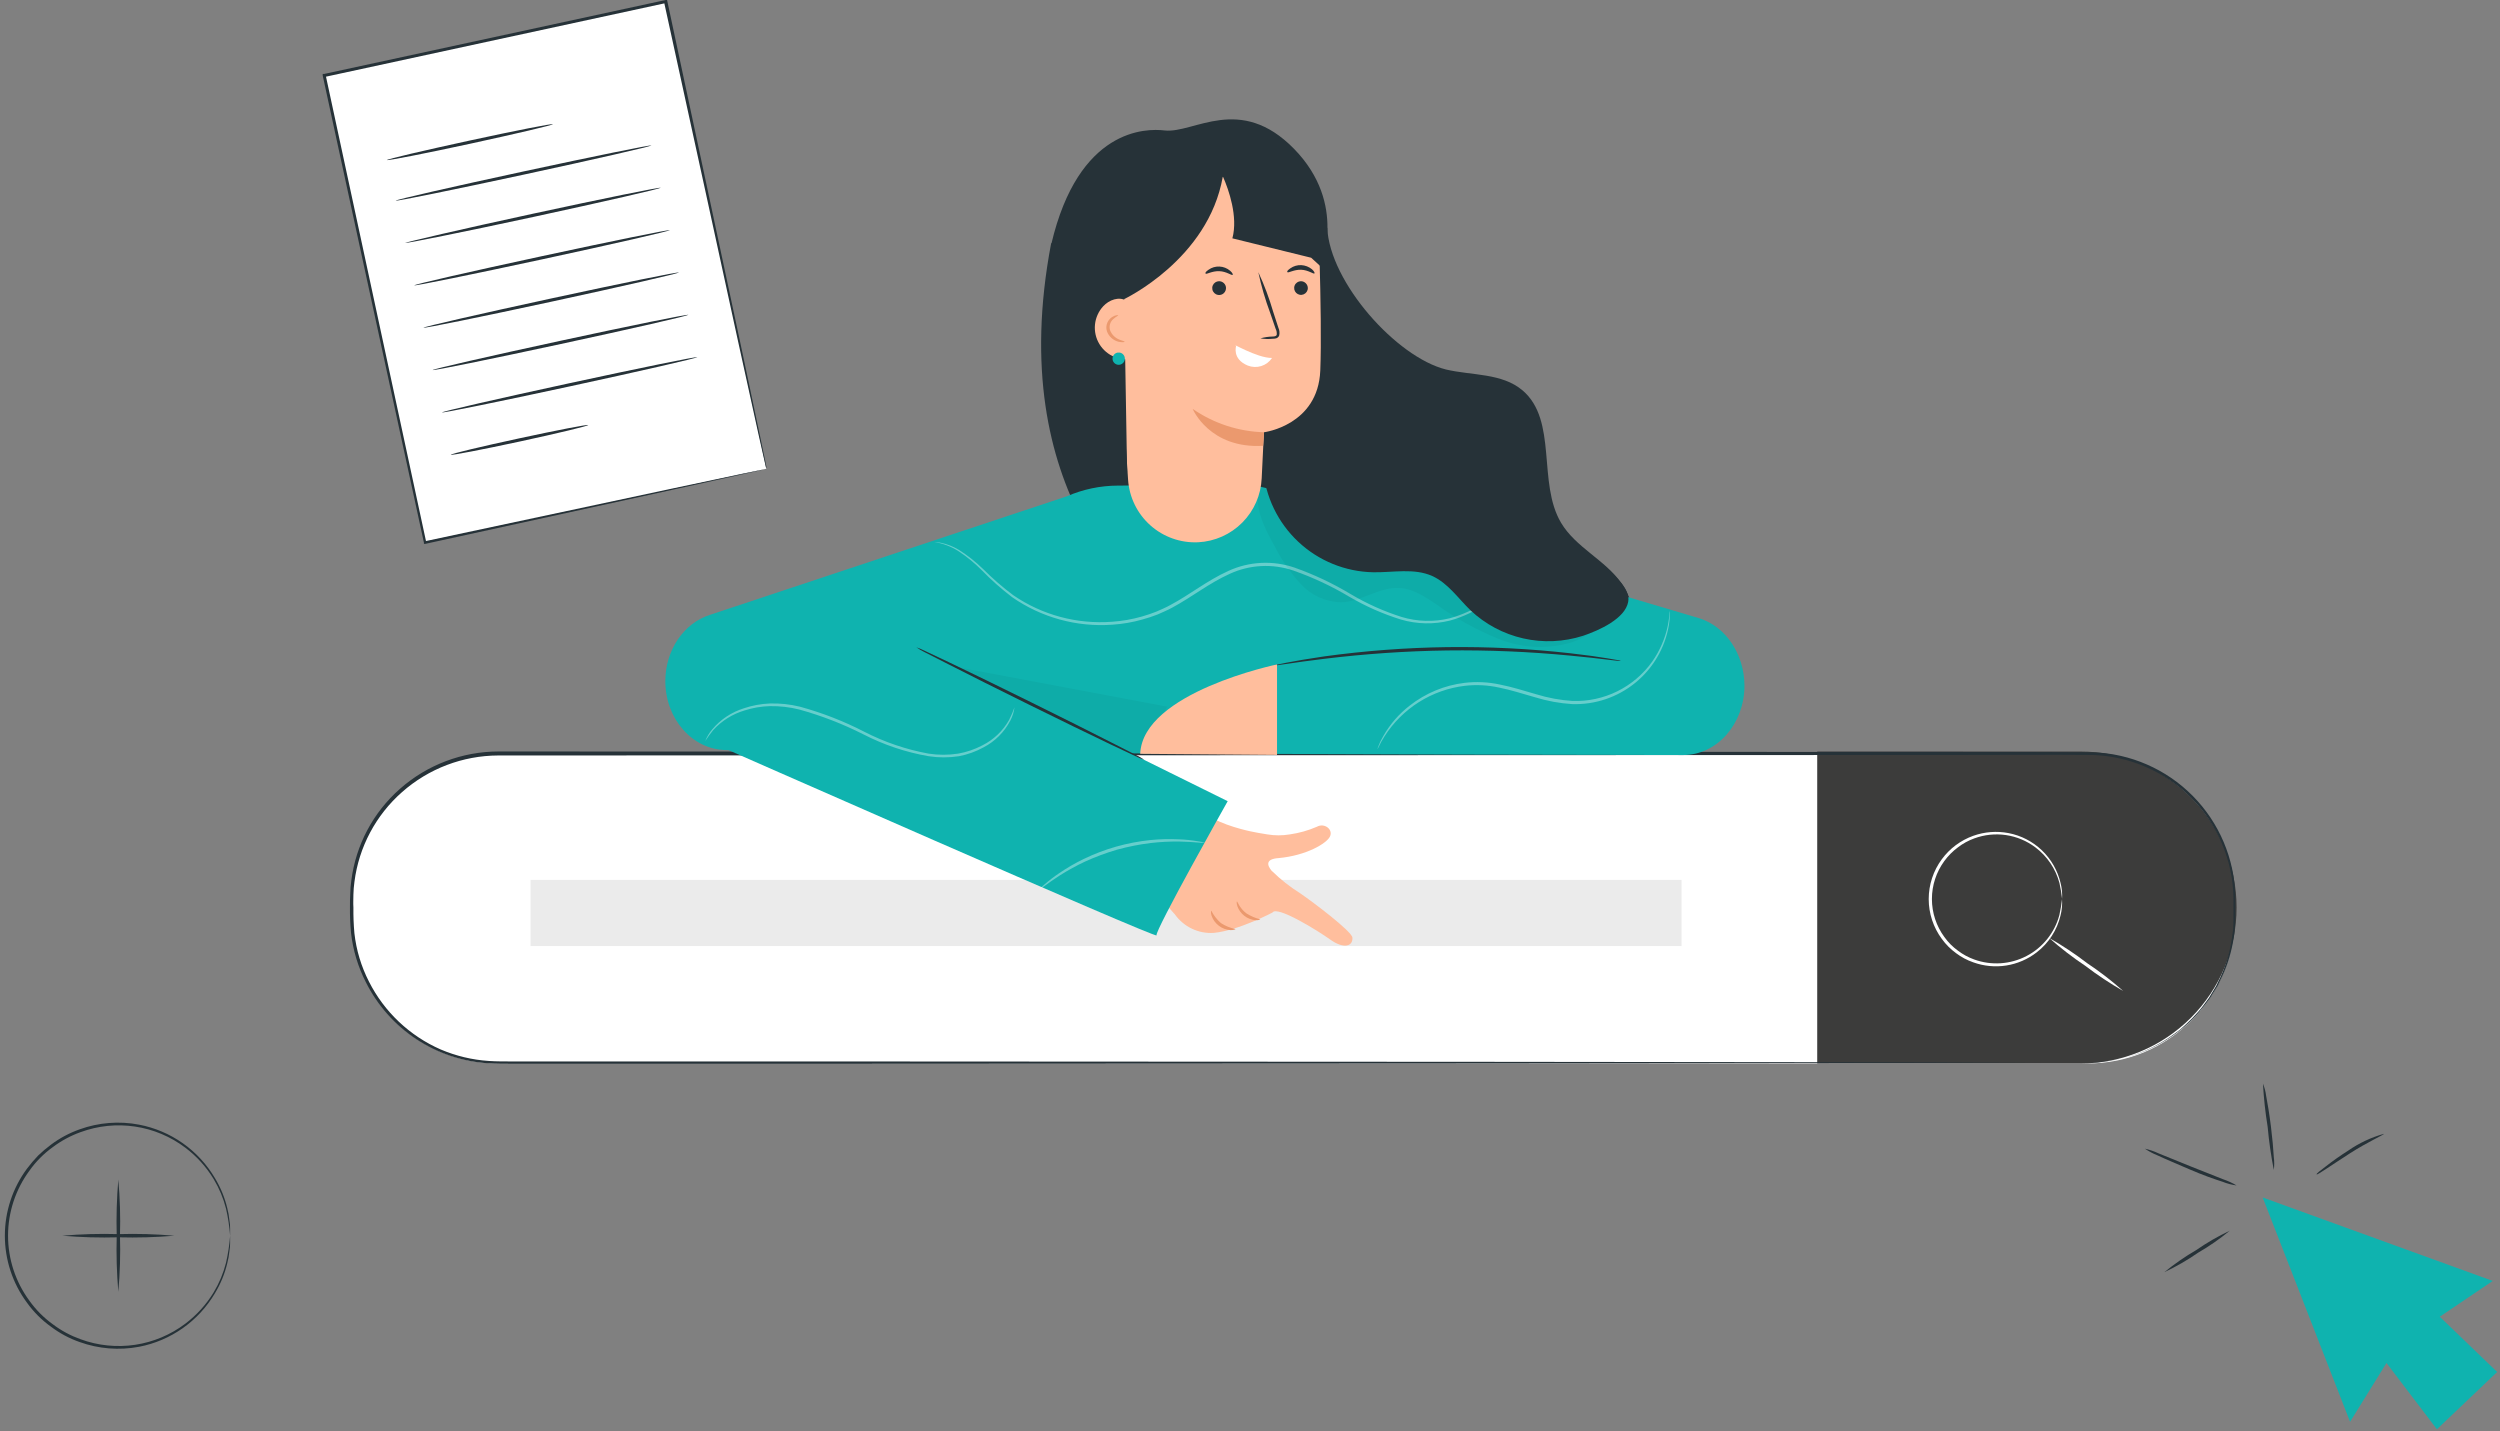 <svg width="503" height="288" viewBox="0 0 503 288" fill="none" xmlns="http://www.w3.org/2000/svg">
<rect x="0" y="0" width="503" height="288" fill="#808080" stroke="none"/>
<path d="M133.887 0.316L65.196 15.155L85.502 109.153L154.192 94.314L133.887 0.316Z" fill="white"/>
<path d="M154.179 94.332L154.067 93.873C153.993 93.563 153.894 93.117 153.77 92.547C153.497 91.308 153.113 89.647 152.617 87.428C151.638 82.929 150.2 76.397 148.379 68.131C144.772 51.597 139.703 28.147 133.605 0.397L133.952 0.62L65.276 15.493L65.524 15.108C73.084 50.221 80.087 82.731 85.763 109.118L85.453 108.907L135.365 98.273L149.258 95.336L152.977 94.58L154.216 94.332C154.216 94.332 153.82 94.443 152.977 94.629L149.37 95.435L135.563 98.484L85.553 109.428H85.292V109.18C79.579 82.793 72.539 50.295 64.929 15.195V14.873H65.239L133.927 0H134.212L134.274 0.285C140.223 28.147 145.255 51.684 148.8 68.267C150.547 76.522 151.936 83.041 152.878 87.528C153.349 89.734 153.696 91.444 153.943 92.609L154.204 93.91C154.202 94.051 154.194 94.192 154.179 94.332Z" fill="#263238"/>
<path d="M111.233 24.986C111.233 25.172 103.797 26.92 94.612 28.916C85.428 30.911 77.893 32.373 77.856 32.2C77.818 32.026 85.292 30.279 94.476 28.283C103.66 26.288 111.233 24.813 111.233 24.986Z" fill="#263238"/>
<path d="M131.064 29.262C131.064 29.436 119.612 32.064 105.42 35.125C91.229 38.186 79.665 40.541 79.628 40.368C79.591 40.194 91.08 37.567 105.284 34.505C119.488 31.444 131.064 29.089 131.064 29.262Z" fill="#263238"/>
<path d="M132.935 37.777C132.935 37.951 121.495 40.578 107.292 43.652C93.088 46.726 81.549 49.019 81.487 48.895C81.425 48.771 92.927 46.094 107.131 43.02C121.334 39.946 132.898 37.604 132.935 37.777Z" fill="#263238"/>
<path d="M134.782 46.304C134.782 46.478 123.33 49.106 109.139 52.167C94.948 55.228 83.384 57.583 83.347 57.41C83.31 57.236 94.787 54.609 109.003 51.547C123.219 48.486 134.782 46.131 134.782 46.304Z" fill="#263238"/>
<path d="M136.617 54.819C136.617 54.993 125.177 57.62 110.973 60.694C96.769 63.768 85.206 66.11 85.206 65.937C85.206 65.763 96.645 63.136 110.849 60.062C125.053 56.988 136.579 54.646 136.617 54.819Z" fill="#263238"/>
<path d="M138.5 63.346C138.5 63.52 127.048 66.148 112.857 69.209C98.665 72.27 87.102 74.625 87.064 74.452C87.027 74.278 98.504 71.651 112.72 68.577C126.937 65.503 138.426 63.173 138.5 63.346Z" fill="#263238"/>
<path d="M140.298 71.861C140.298 72.035 128.858 74.662 114.654 77.736C100.45 80.81 88.924 83.152 88.924 82.979C88.924 82.805 100.364 80.178 114.567 77.104C128.771 74.03 140.26 71.688 140.298 71.861Z" fill="#263238"/>
<path d="M118.36 85.52C118.36 85.693 112.237 87.18 104.602 88.829C96.968 90.477 90.746 91.667 90.709 91.494C90.671 91.32 96.831 89.845 104.466 88.197C112.101 86.548 118.323 85.346 118.36 85.52Z" fill="#263238"/>
<path d="M455.246 240.93L472.833 286.069L480.158 274.233L490.309 287.569L502.43 276.043L490.879 264.925L501.538 257.724L455.246 240.93Z" fill="#0FB3AF"/>
<path d="M448.639 247.61C446.629 249.267 444.486 250.756 442.231 252.06C440.093 253.544 437.833 254.846 435.477 255.952C437.491 254.305 439.634 252.821 441.884 251.514C444.025 250.029 446.284 248.723 448.639 247.61Z" fill="#263238"/>
<path d="M450.003 238.513C449.034 238.384 448.084 238.134 447.177 237.769C445.466 237.224 443.112 236.393 440.571 235.29C438.03 234.187 435.749 233.245 434.126 232.477C433.219 232.119 432.354 231.662 431.548 231.114C432.497 231.324 433.42 231.64 434.299 232.055L440.806 234.695L447.338 237.286C448.268 237.598 449.161 238.009 450.003 238.513Z" fill="#263238"/>
<path d="M455.308 218.025C455.63 218.82 455.847 219.653 455.952 220.504C456.25 222.053 456.609 224.222 456.906 226.615C457.204 229.007 457.402 231.2 457.489 232.812C457.603 233.667 457.603 234.534 457.489 235.39C456.927 232.521 456.514 229.625 456.25 226.714C455.781 223.836 455.467 220.936 455.308 218.025Z" fill="#263238"/>
<path d="M479.637 228.127C479.712 228.3 476.464 229.701 472.796 232.056C469.127 234.411 466.227 236.456 466.115 236.294C466.004 236.133 466.723 235.625 467.863 234.745C469.336 233.59 470.866 232.51 472.449 231.51C474.639 229.988 477.069 228.844 479.637 228.127Z" fill="#263238"/>
<path d="M46.301 248.626C46.162 246.786 45.884 244.959 45.471 243.161C44.941 241.074 44.105 239.078 42.992 237.236C41.514 234.791 39.583 232.649 37.303 230.928C34.335 228.68 30.851 227.214 27.17 226.664C23.488 226.114 19.727 226.498 16.233 227.779C14.22 228.5 12.327 229.519 10.618 230.804C8.806 232.108 7.223 233.703 5.933 235.526C3.131 239.319 1.619 243.911 1.619 248.626C1.619 253.342 3.131 257.934 5.933 261.727C7.228 263.542 8.81 265.133 10.618 266.437C12.324 267.726 14.218 268.746 16.233 269.461C19.727 270.743 23.488 271.126 27.17 270.576C30.851 270.026 34.335 268.56 37.303 266.313C39.58 264.592 41.51 262.456 42.992 260.017C44.106 258.171 44.941 256.17 45.471 254.08C45.884 252.285 46.161 250.462 46.301 248.626C46.301 248.626 46.301 248.75 46.301 248.986V250.064C46.304 250.646 46.255 251.227 46.152 251.799C46.074 252.59 45.933 253.373 45.731 254.142C45.224 256.275 44.388 258.315 43.252 260.19C41.617 262.967 39.41 265.365 36.777 267.224C34.144 269.083 31.146 270.361 27.982 270.973C23.982 271.727 19.852 271.398 16.022 270.019C13.952 269.296 12.008 268.255 10.259 266.933C8.394 265.597 6.761 263.964 5.425 262.099C2.536 258.199 0.977 253.474 0.977 248.62C0.977 243.767 2.536 239.042 5.425 235.142C6.119 234.217 6.868 233.336 7.668 232.502C8.485 231.717 9.351 230.985 10.259 230.308C12.014 228.995 13.957 227.955 16.022 227.222C19.852 225.84 23.983 225.515 27.982 226.28C31.147 226.887 34.145 228.161 36.779 230.018C39.411 231.876 41.618 234.273 43.252 237.05C44.386 238.926 45.222 240.967 45.731 243.099C45.933 243.867 46.074 244.65 46.152 245.441C46.254 246.018 46.304 246.603 46.301 247.189V248.255C46.313 248.564 46.301 248.626 46.301 248.626Z" fill="#263238"/>
<path d="M23.806 259.918C23.487 256.163 23.379 252.393 23.483 248.626C23.379 244.86 23.487 241.09 23.806 237.335C24.14 241.089 24.252 244.859 24.14 248.626C24.252 252.393 24.14 256.164 23.806 259.918Z" fill="#263238"/>
<path d="M35.097 248.626C31.346 248.946 27.581 249.053 23.818 248.949C20.051 249.054 16.282 248.946 12.527 248.626C16.281 248.3 20.051 248.192 23.818 248.304C27.581 248.192 31.346 248.3 35.097 248.626Z" fill="#263238"/>
<path d="M420.059 151.766H100.203C83.918 151.766 70.717 164.967 70.717 181.252V184.487C70.717 200.771 83.918 213.972 100.203 213.972H420.059C436.343 213.972 449.544 200.771 449.544 184.487V181.252C449.544 164.967 436.343 151.766 420.059 151.766Z" fill="white"/>
<path d="M365.624 151.208V213.972H418.609C426.933 213.972 434.917 210.666 440.804 204.782C446.691 198.897 450 190.915 450.003 182.59C450.003 178.468 449.191 174.386 447.613 170.578C446.036 166.77 443.723 163.31 440.807 160.396C437.892 157.481 434.431 155.17 430.622 153.594C426.813 152.017 422.731 151.207 418.609 151.208H365.624Z" fill="#3C3C3B"/>
<path d="M414.89 180.843C414.773 179.768 414.595 178.7 414.357 177.645C413.591 174.788 411.889 172.27 409.524 170.494C407.79 169.187 405.755 168.336 403.607 168.02C401.459 167.704 399.266 167.932 397.229 168.684C396.048 169.11 394.94 169.716 393.944 170.481C392.897 171.254 391.973 172.182 391.205 173.233C389.578 175.45 388.701 178.129 388.701 180.88C388.701 183.631 389.578 186.309 391.205 188.527C391.963 189.587 392.888 190.516 393.944 191.279C394.938 192.034 396.041 192.631 397.216 193.051C398.924 193.669 400.742 193.926 402.554 193.804C404.367 193.683 406.134 193.187 407.744 192.347C409.355 191.507 410.773 190.341 411.909 188.924C413.045 187.507 413.875 185.869 414.345 184.115C414.583 183.056 414.761 181.984 414.878 180.905C414.953 182.004 414.853 183.109 414.581 184.177C413.885 187.134 412.191 189.76 409.784 191.613C407.999 192.998 405.892 193.909 403.659 194.26C401.427 194.611 399.142 194.391 397.018 193.621C395.78 193.194 394.618 192.575 393.572 191.787C392.468 190.986 391.498 190.016 390.697 188.911C388.982 186.589 388.057 183.779 388.057 180.892C388.057 178.006 388.982 175.195 390.697 172.873C392.289 170.71 394.49 169.07 397.018 168.164C399.294 167.351 401.746 167.163 404.12 167.618C406.642 168.104 408.971 169.307 410.826 171.084C412.682 172.86 413.985 175.134 414.581 177.633C414.852 178.68 414.956 179.763 414.89 180.843Z" fill="white"/>
<path d="M427.186 199.384C424.531 197.867 421.98 196.173 419.551 194.315C417.002 192.62 414.575 190.748 412.288 188.713C414.947 190.225 417.498 191.919 419.923 193.782C422.472 195.478 424.899 197.35 427.186 199.384Z" fill="white"/>
<path d="M338.332 177.038H106.748V190.349H338.332V177.038Z" fill="#EBEBEB"/>
<path d="M420.075 213.861C420.075 213.861 420.806 213.861 422.219 213.725C423.097 213.672 423.971 213.56 424.834 213.39C426.037 213.202 427.225 212.933 428.392 212.584C431.654 211.594 434.723 210.051 437.464 208.023L438.703 207.106C439.1 206.759 439.484 206.387 439.881 206.028C440.718 205.279 441.505 204.476 442.236 203.624C443.041 202.781 443.674 201.752 444.442 200.773L445.409 199.174L445.904 198.344L446.326 197.464C447.569 194.993 448.446 192.354 448.929 189.631C449.028 188.912 449.139 188.18 449.251 187.449C449.362 186.718 449.338 185.949 449.375 185.193C449.375 183.681 449.375 182.095 449.375 180.508C449.198 173.014 446.156 165.871 440.874 160.551C435.593 155.23 428.473 152.135 420.98 151.903C412.527 151.828 403.554 151.903 394.159 151.903L100.232 152.002C93.107 152.029 86.235 154.645 80.897 159.364C75.615 164.014 72.208 170.43 71.316 177.41C71.196 178.264 71.125 179.125 71.105 179.988C71.105 180.843 71.043 181.711 71.105 182.578C71.084 184.303 71.15 186.028 71.304 187.747C71.682 191.153 72.677 194.463 74.241 197.513C77.319 203.592 82.415 208.412 88.656 211.147C91.725 212.456 94.993 213.24 98.323 213.464C99.971 213.576 101.645 213.564 103.281 213.564H166.193L298.34 213.638L387.416 213.737L411.647 213.799H417.943H420.087H417.943H411.647L387.416 213.861L298.34 213.96L166.193 214.035H103.268C101.595 214.035 99.934 214.035 98.236 213.935C93.066 213.611 88.071 211.934 83.752 209.074C79.432 206.214 75.939 202.27 73.621 197.637C72.024 194.521 71.008 191.14 70.622 187.66C70.459 185.917 70.389 184.167 70.411 182.417C70.411 181.55 70.411 180.682 70.473 179.802C70.488 178.918 70.558 178.037 70.684 177.162C71.59 170.029 75.067 163.472 80.463 158.72C85.939 153.884 92.989 151.21 100.294 151.196L394.221 151.295C403.628 151.295 412.577 151.295 421.054 151.357C428.64 151.6 435.844 154.743 441.182 160.138C446.52 165.534 449.586 172.772 449.747 180.36C449.747 181.971 449.747 183.533 449.747 185.069C449.747 185.838 449.66 186.594 449.61 187.338C449.561 188.081 449.387 188.825 449.276 189.544C448.783 192.291 447.889 194.951 446.623 197.439L446.202 198.331L445.694 199.149C445.359 199.707 445.037 200.24 444.702 200.773C444.008 201.76 443.263 202.712 442.471 203.624C441.742 204.486 440.951 205.294 440.104 206.04C439.695 206.412 439.298 206.784 438.865 207.119L437.625 208.048C434.86 210.072 431.765 211.602 428.478 212.572C427.304 212.914 426.107 213.175 424.896 213.353C424.029 213.514 423.151 213.613 422.269 213.65C420.806 213.849 420.075 213.861 420.075 213.861Z" fill="#263238"/>
<path d="M255.935 175.303C254.807 173.989 254.696 172.824 257.236 172.65C262.826 172.142 266.941 169.7 267.598 168.288C268.255 166.875 266.47 165.499 264.958 166.342C263.221 167.095 261.391 167.612 259.517 167.879C258.011 168.133 256.474 168.133 254.968 167.879C253.667 167.68 252.489 167.457 251.498 167.246C251.498 167.246 245.586 166.007 243.033 163.974L230.515 177.348L236.389 183.979C237.269 185.216 238.451 186.207 239.822 186.858C241.193 187.509 242.708 187.798 244.223 187.697C249.255 187.201 256.034 183.594 256.034 183.594C256.951 182.181 265.057 187.189 267.672 189.06C270.287 190.932 272.209 190.461 272.109 188.664C272.047 187.424 264.19 181.5 261.562 179.703C259.53 178.433 257.643 176.946 255.935 175.265" fill="#FFBE9D"/>
<path d="M248.585 186.916C248.585 187.003 248.226 187.151 247.569 187.139C246.724 187.085 245.914 186.783 245.24 186.272C244.566 185.76 244.057 185.062 243.776 184.264C243.578 183.656 243.64 183.247 243.714 183.235C244.192 184.175 244.844 185.016 245.635 185.714C246.531 186.302 247.533 186.711 248.585 186.916Z" fill="#EB996E"/>
<path d="M253.543 184.97C253.543 185.044 253.183 185.181 252.564 185.144C251.758 185.064 250.991 184.758 250.353 184.26C249.714 183.762 249.23 183.092 248.957 182.33C248.771 181.748 248.808 181.363 248.883 181.351C248.957 181.339 249.403 182.727 250.754 183.755C251.615 184.303 252.556 184.713 253.543 184.97Z" fill="#EB996E"/>
<path d="M267.04 45.833C267.561 56.815 280.959 71.861 290.924 74.34C296.154 75.579 302.178 75.022 306.33 78.541C313.456 84.577 309.292 97.133 314.089 105.189C317.038 110.147 322.901 112.625 326.222 117.323C331.738 125.181 328.032 137.054 320.509 142.904C312.985 148.754 302.946 149.87 293.514 149.622C272.754 149.089 251.498 142.495 236.501 127.783C229.449 120.867 201.872 99.537 211.49 48.957" fill="#263238"/>
<path d="M341.951 124.412L263.037 100.987C259.359 99.38 255.502 98.219 251.548 97.529L224.9 97.703C221.381 97.715 217.902 98.444 214.675 99.847L142.851 123.706C137.534 125.391 133.865 130.845 133.865 137.054C133.865 144.701 139.381 150.911 146.185 150.911H179.401L179.265 151.394L294.63 151.828L338.666 151.915C345.47 151.915 350.986 145.656 350.986 137.922C350.936 131.626 347.268 126.11 341.951 124.412Z" fill="#0FB3AF"/>
<path d="M326.135 132.952C325.896 132.976 325.655 132.976 325.416 132.952L323.384 132.716C321.624 132.493 319.071 132.208 315.947 131.911C307.709 131.116 299.435 130.769 291.159 130.87C282.897 130.991 274.647 131.554 266.445 132.555C263.297 132.939 260.744 133.286 259.009 133.559L256.976 133.844C256.743 133.887 256.506 133.908 256.27 133.906C256.486 133.811 256.716 133.748 256.951 133.72L258.959 133.311C260.707 132.964 263.247 132.543 266.396 132.072C274.612 130.938 282.89 130.313 291.184 130.2C299.464 130.098 307.743 130.512 315.972 131.44C319.133 131.799 321.686 132.159 323.409 132.456L325.429 132.803C325.67 132.819 325.908 132.869 326.135 132.952Z" fill="#263238"/>
<g opacity="0.6">
<path opacity="0.6" d="M307.619 113.778C307.559 113.876 307.484 113.964 307.396 114.038L306.702 114.769C306.082 115.402 305.165 116.344 303.913 117.484C302.403 118.875 300.8 120.163 299.117 121.338C296.882 122.932 294.387 124.124 291.742 124.858C288.498 125.663 285.098 125.595 281.889 124.66C278.261 123.537 274.776 121.998 271.502 120.074C267.941 117.946 264.175 116.182 260.261 114.807C256.052 113.362 251.448 113.598 247.408 115.464C243.256 117.335 239.724 120.186 235.869 122.243C234.915 122.776 233.899 123.185 232.919 123.631C231.925 124.018 230.912 124.353 229.883 124.635C227.902 125.201 225.866 125.554 223.81 125.689C216.642 126.209 209.513 124.249 203.62 120.136C201.456 118.484 199.418 116.673 197.522 114.72C196.085 113.276 194.502 111.984 192.8 110.865C191.329 109.938 189.684 109.323 187.966 109.056C188.42 109.063 188.872 109.113 189.317 109.205C190.595 109.478 191.819 109.964 192.936 110.642C194.676 111.743 196.296 113.022 197.77 114.46C199.676 116.373 201.718 118.146 203.88 119.764C209.709 123.757 216.728 125.637 223.772 125.094C225.787 124.956 227.781 124.607 229.722 124.053C230.726 123.77 231.715 123.435 232.684 123.049C233.638 122.615 234.63 122.218 235.559 121.685C239.364 119.665 242.884 116.802 247.148 114.869C251.331 112.95 256.092 112.71 260.447 114.199C264.398 115.597 268.197 117.391 271.787 119.554C275.014 121.467 278.449 123.006 282.025 124.139C285.146 125.078 288.461 125.172 291.63 124.412C294.234 123.713 296.699 122.572 298.918 121.041C300.605 119.909 302.216 118.667 303.74 117.323C304.979 116.22 305.958 115.315 306.615 114.72L307.346 114.026C307.52 113.84 307.607 113.766 307.619 113.778Z" fill="white"/>
</g>
<g opacity="0.2">
<path opacity="0.2" d="M184.979 132.791L234.865 142.185L229.102 151.58L227.59 151.605L184.979 132.791Z" fill="black"/>
</g>
<g opacity="0.6">
<path opacity="0.6" d="M335.989 122.937C336.016 123.189 336.016 123.442 335.989 123.693C335.961 124.425 335.887 125.153 335.766 125.875C334.971 130.408 332.566 134.502 328.993 137.403C325.42 140.304 320.919 141.818 316.319 141.665C313.795 141.507 311.299 141.049 308.883 140.302C306.404 139.595 303.987 138.814 301.62 138.343C299.359 137.839 297.03 137.718 294.729 137.984C291.446 138.378 288.292 139.496 285.495 141.258C282.698 143.02 280.327 145.381 278.554 148.172L277.91 149.25C277.753 149.564 277.617 149.837 277.501 150.068C277.399 150.305 277.27 150.53 277.117 150.737C277.185 150.491 277.272 150.251 277.377 150.019C277.489 149.771 277.6 149.486 277.736 149.163L278.344 148.048C279.687 145.696 281.481 143.632 283.624 141.975C286.816 139.464 290.635 137.878 294.667 137.389C297.032 137.107 299.428 137.22 301.756 137.724C304.173 138.195 306.59 138.963 309.081 139.682C311.461 140.419 313.92 140.872 316.406 141.033C319.528 141.136 322.626 140.464 325.424 139.078C328.223 137.691 330.635 135.634 332.444 133.088C333.962 130.915 335.024 128.457 335.567 125.862C335.927 123.991 335.914 122.925 335.989 122.937Z" fill="white"/>
</g>
<path d="M142.913 149.312C142.913 149.312 233.093 189.073 232.696 188.193C232.3 187.313 247.012 161.198 247.012 161.198L173.948 125.082L142.913 149.312Z" fill="#0FB3AF"/>
<path d="M184.359 130.237C184.998 130.45 185.619 130.711 186.218 131.018L191.176 133.361C195.365 135.356 201.091 138.157 207.449 141.293C213.807 144.429 219.509 147.292 223.636 149.399L228.507 151.877C229.116 152.163 229.701 152.499 230.254 152.881C229.613 152.682 228.991 152.425 228.395 152.113L223.438 149.77C219.261 147.775 213.522 144.974 207.164 141.838C200.806 138.703 195.105 135.839 190.977 133.732L186.106 131.254C185.499 130.96 184.914 130.621 184.359 130.237Z" fill="#263238"/>
<g opacity="0.6">
<path opacity="0.6" d="M204.115 142.309C203.999 143.246 203.714 144.153 203.272 144.987C202.076 147.29 200.197 149.169 197.893 150.366C196.346 151.219 194.672 151.822 192.936 152.15C190.915 152.462 188.859 152.462 186.838 152.15C182.256 151.357 177.821 149.869 173.688 147.738C169.571 145.654 165.257 143.985 160.81 142.756C158.882 142.271 156.898 142.041 154.91 142.074C153.176 142.121 151.457 142.413 149.804 142.942C147.386 143.658 145.209 145.021 143.508 146.883C142.928 147.597 142.386 148.342 141.884 149.114C142.224 148.24 142.71 147.431 143.322 146.722C144.994 144.743 147.195 143.281 149.668 142.508C151.352 141.937 153.109 141.611 154.886 141.541C156.926 141.482 158.964 141.699 160.946 142.186C165.419 143.408 169.752 145.094 173.874 147.218C177.955 149.317 182.323 150.804 186.838 151.63C188.801 151.934 190.799 151.934 192.762 151.63C194.467 151.335 196.115 150.775 197.646 149.969C199.898 148.844 201.766 147.075 203.012 144.887C203.438 144.054 203.806 143.193 204.115 142.309Z" fill="white"/>
</g>
<g opacity="0.6">
<path opacity="0.6" d="M242.401 169.589C242.401 169.7 240.405 169.378 237.183 169.316C235.299 169.298 233.415 169.397 231.543 169.614C229.254 169.893 226.988 170.34 224.764 170.952C222.552 171.597 220.39 172.4 218.294 173.357C216.588 174.159 214.932 175.066 213.336 176.071C210.622 177.806 209.11 179.132 209.036 179.033C209.327 178.662 209.664 178.328 210.04 178.042C211.004 177.196 212.023 176.414 213.089 175.699C214.666 174.616 216.323 173.655 218.046 172.824C222.261 170.785 226.799 169.497 231.457 169.019C233.359 168.827 235.273 168.777 237.183 168.87C238.467 168.914 239.747 169.046 241.013 169.267C241.488 169.311 241.955 169.419 242.401 169.589Z" fill="white"/>
</g>
<g opacity="0.2">
<path opacity="0.2" d="M253.518 97.356C252.031 101.52 254.262 106.032 256.443 109.874C257.833 112.633 259.593 115.189 261.674 117.472C262.717 118.613 263.98 119.532 265.389 120.171C266.797 120.81 268.32 121.157 269.866 121.19C273.919 121.053 277.538 118.066 281.591 118.302C284.343 118.463 286.747 120.087 289.028 121.624C292.896 124.431 297.091 126.757 301.521 128.552C305.991 130.34 310.917 130.649 315.576 129.432C317.885 128.792 319.993 127.571 321.696 125.885C323.399 124.199 324.642 122.105 325.305 119.802" fill="black"/>
</g>
<path d="M253.853 96.216C254.064 91.357 254.324 86.97 254.324 86.97C254.324 86.97 265.181 85.594 265.64 74.575C266.098 63.557 265.008 38 265.008 38L245.09 28.358L223.611 45.709L226.97 96.525C227.206 100.049 228.814 103.34 231.449 105.692C234.083 108.044 237.535 109.269 241.062 109.106C244.418 108.939 247.589 107.524 249.956 105.139C252.322 102.755 253.712 99.572 253.853 96.216Z" fill="#FFBE9D"/>
<path d="M263.136 57.967C263.134 58.238 263.052 58.501 262.9 58.725C262.748 58.95 262.534 59.124 262.284 59.227C262.034 59.33 261.759 59.357 261.494 59.304C261.228 59.252 260.984 59.122 260.792 58.932C260.6 58.741 260.468 58.498 260.413 58.233C260.358 57.969 260.383 57.693 260.484 57.442C260.584 57.191 260.757 56.975 260.98 56.822C261.202 56.668 261.465 56.584 261.736 56.579C262.105 56.579 262.459 56.725 262.722 56.985C262.984 57.245 263.133 57.598 263.136 57.967Z" fill="#263238"/>
<path d="M264.475 55.017C264.301 55.203 263.235 54.323 261.785 54.274C260.335 54.224 259.195 54.968 259.034 54.77C258.872 54.571 259.133 54.336 259.616 53.989C260.259 53.533 261.035 53.306 261.822 53.344C262.607 53.388 263.357 53.678 263.966 54.175C264.413 54.571 264.561 54.931 264.475 55.017Z" fill="#263238"/>
<path d="M246.677 57.967C246.677 58.241 246.596 58.508 246.444 58.736C246.293 58.963 246.078 59.141 245.825 59.247C245.573 59.353 245.295 59.382 245.027 59.33C244.758 59.279 244.511 59.149 244.316 58.957C244.121 58.766 243.986 58.52 243.93 58.253C243.874 57.985 243.898 57.707 243.999 57.453C244.1 57.199 244.274 56.98 244.499 56.825C244.724 56.669 244.99 56.584 245.264 56.579C245.448 56.577 245.63 56.612 245.801 56.681C245.971 56.75 246.127 56.852 246.258 56.98C246.389 57.109 246.493 57.263 246.565 57.432C246.637 57.601 246.675 57.783 246.677 57.967Z" fill="#263238"/>
<path d="M248.015 55.303C247.842 55.488 246.776 54.608 245.313 54.559C243.851 54.509 242.723 55.253 242.574 55.055C242.425 54.856 242.673 54.621 243.157 54.274C243.795 53.82 244.568 53.593 245.35 53.629C246.139 53.664 246.893 53.961 247.495 54.472C247.953 54.856 248.102 55.216 248.015 55.303Z" fill="#263238"/>
<path d="M253.593 68.081C254.399 67.85 255.233 67.725 256.072 67.709C256.443 67.709 256.815 67.622 256.877 67.35C256.923 66.922 256.841 66.491 256.642 66.11C256.307 65.106 255.948 64.065 255.563 62.962C254.566 60.289 253.767 57.547 253.171 54.757C254.372 57.342 255.375 60.014 256.171 62.751C256.53 63.855 256.877 64.908 257.199 65.912C257.433 66.411 257.494 66.973 257.373 67.511C257.319 67.648 257.234 67.771 257.124 67.87C257.014 67.969 256.883 68.041 256.741 68.081C256.53 68.133 256.314 68.158 256.096 68.155C255.262 68.243 254.42 68.218 253.593 68.081Z" fill="#263238"/>
<path d="M248.71 69.605C247.197 68.614 252.911 72.084 255.935 72.022C255.419 72.8 254.65 73.376 253.758 73.654C252.867 73.931 251.907 73.893 251.04 73.547C247.842 72.22 248.71 69.605 248.71 69.605Z" fill="white"/>
<path d="M254.324 86.969C249.18 86.828 244.188 85.191 239.959 82.26C239.959 82.26 243.343 90.328 254.138 89.696L254.324 86.969Z" fill="#EB996E"/>
<path d="M211.899 56.579C211.899 66.16 209.358 91.506 226.771 95.001L226.189 60.173C226.189 60.173 243.107 52.191 246.02 35.571L246.119 35.67C247.197 38.149 249.131 43.565 247.953 47.953L263.805 51.857L265.627 53.518C265.627 53.518 271.266 41.124 260.384 29.969C249.502 18.814 240.194 26.883 234.357 26.251C230.477 25.78 217.005 25.866 211.539 49.043L211.899 56.579Z" fill="#263238"/>
<path d="M226.623 60.508C225.148 59.591 223.128 60.347 221.963 61.624C221.028 62.637 220.448 63.927 220.311 65.299C220.173 66.671 220.485 68.051 221.2 69.23C221.915 70.409 222.993 71.324 224.273 71.837C225.553 72.349 226.965 72.432 228.296 72.072" fill="#FFBE9D"/>
<path d="M226.288 68.763C226.288 68.837 225.793 68.924 225.049 68.763C224.526 68.631 224.042 68.375 223.639 68.017C223.235 67.659 222.924 67.209 222.731 66.705C222.527 66.114 222.554 65.468 222.806 64.895C223.01 64.447 223.337 64.065 223.748 63.792C224.442 63.346 224.987 63.383 224.987 63.458C224.987 63.532 224.553 63.693 224.033 64.164C223.699 64.44 223.457 64.81 223.337 65.226C223.218 65.641 223.227 66.084 223.363 66.494C223.531 66.911 223.782 67.29 224.102 67.605C224.422 67.921 224.803 68.167 225.223 68.329C225.83 68.577 226.288 68.663 226.288 68.763Z" fill="#EB996E"/>
<path d="M224.838 70.944C224.536 71.004 224.268 71.174 224.084 71.421C223.901 71.668 223.816 71.975 223.846 72.281C223.876 72.587 224.019 72.871 224.247 73.078C224.475 73.284 224.772 73.399 225.08 73.399C225.387 73.399 225.684 73.284 225.912 73.078C226.14 72.871 226.283 72.587 226.313 72.281C226.343 71.975 226.259 71.668 226.075 71.421C225.892 71.174 225.623 71.004 225.321 70.944" fill="#0FB3AF"/>
<path d="M256.939 151.89V133.683C256.939 133.683 229.907 139.285 229.412 151.667L256.939 151.89Z" fill="#FFBE9D"/>
<path d="M254.125 94.294C254.58 99.902 257.101 105.14 261.201 108.993C265.301 112.845 270.686 115.037 276.311 115.141C280.302 115.203 284.504 114.261 288.147 115.885C291.32 117.31 293.365 120.372 295.857 122.789C298.829 125.592 302.499 127.547 306.484 128.449C310.469 129.352 314.623 129.169 318.513 127.92C321.797 126.817 326.991 124.462 327.598 121.066C328.069 118.475 324.896 115.897 323.037 114.051C321.073 112.291 318.822 110.883 316.381 109.886C297.121 100.838 276.46 94.27 255.216 93.142" fill="#263238"/>
</svg>
